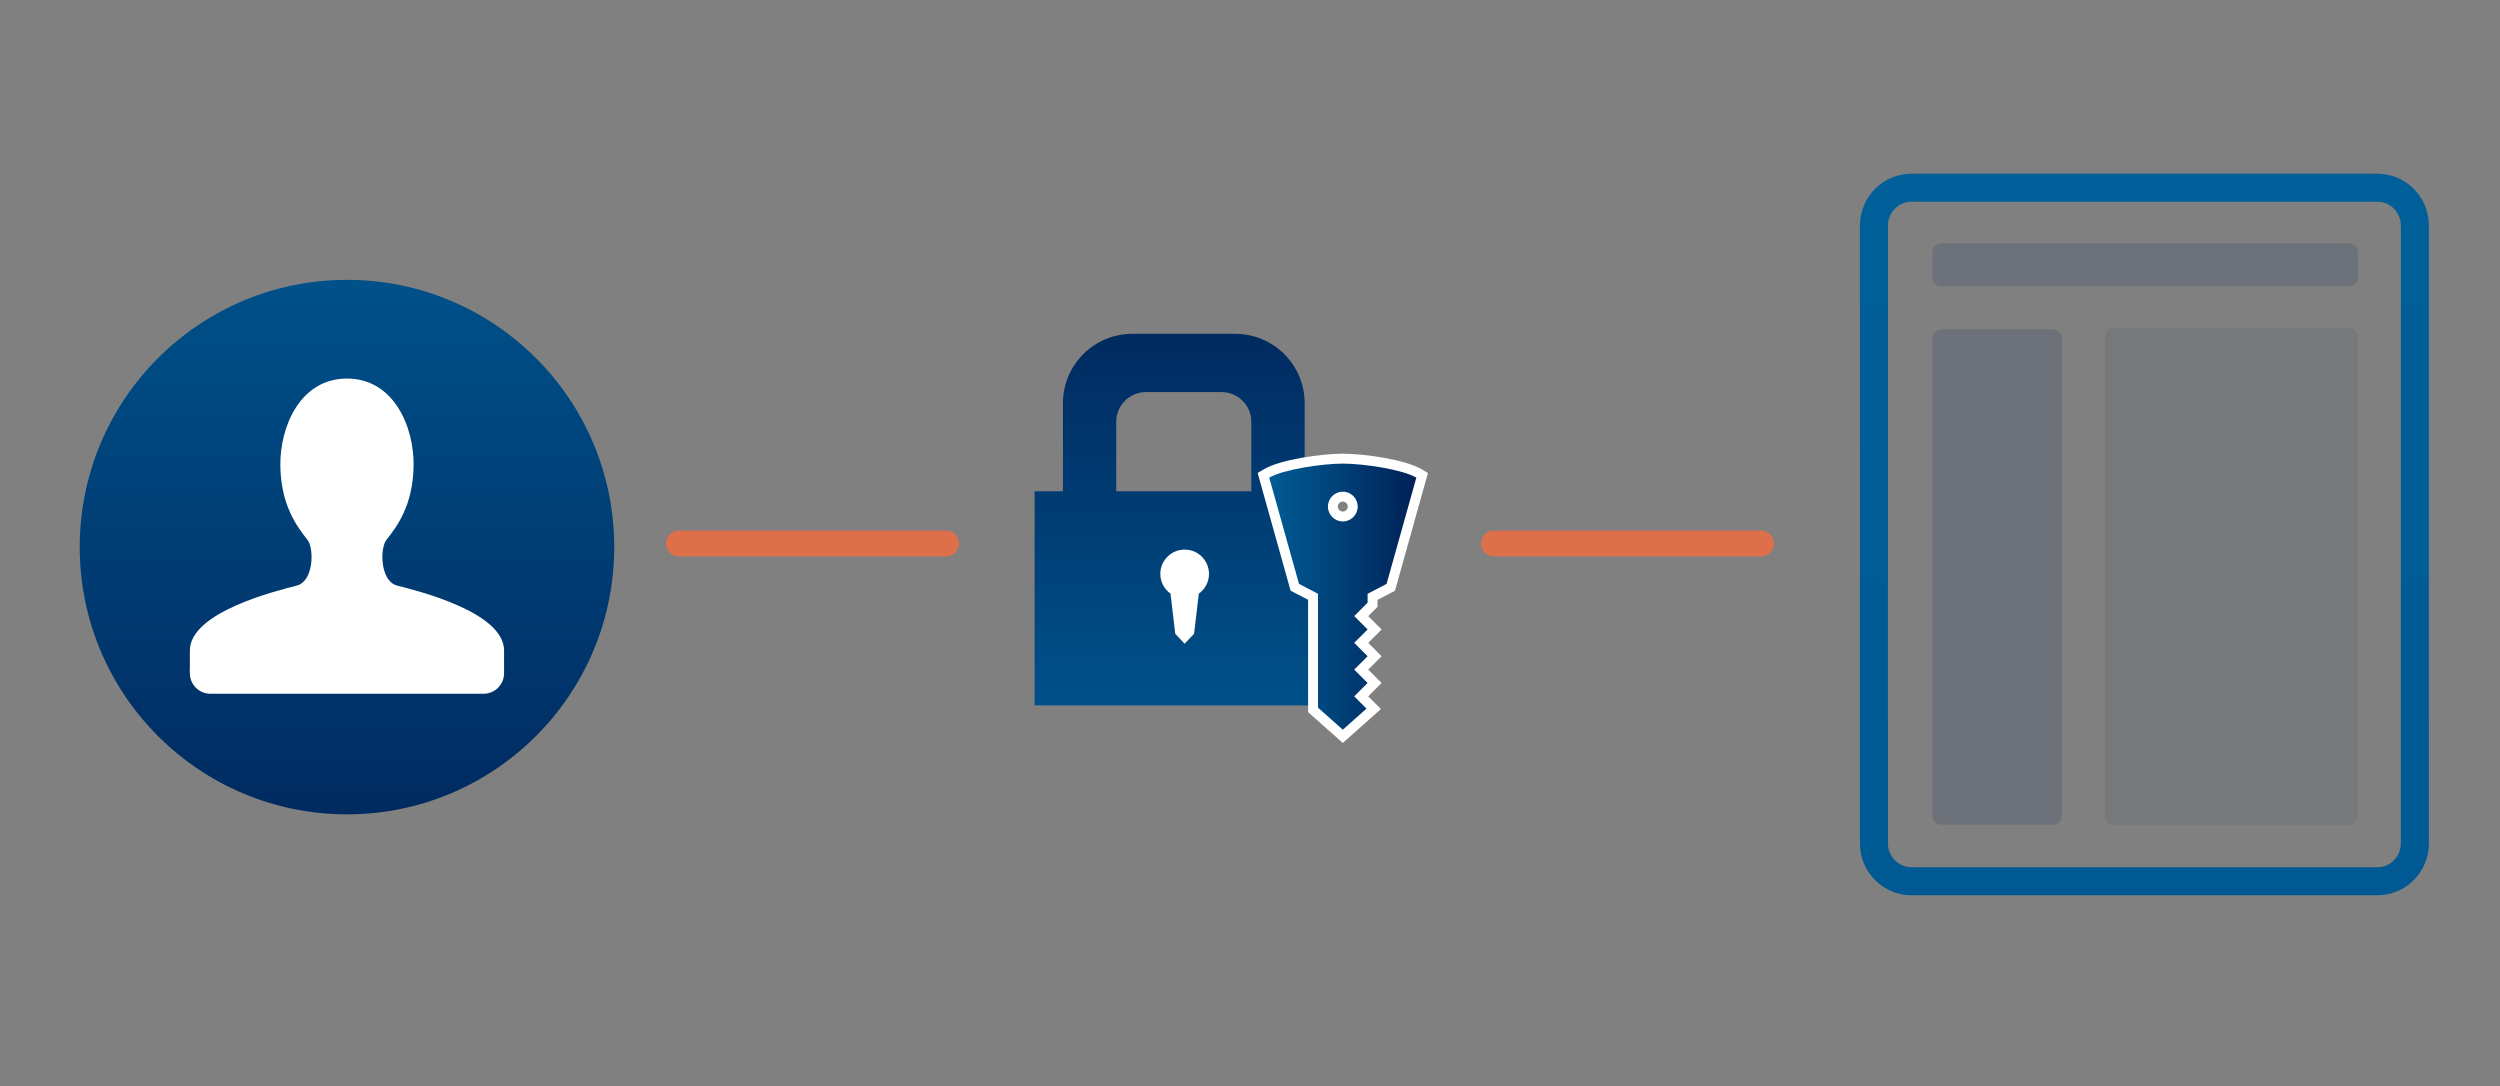 <?xml version="1.0" encoding="utf-8"?>
<!-- Generator: Adobe Illustrator 16.0.0, SVG Export Plug-In . SVG Version: 6.00 Build 0)  -->
<!DOCTYPE svg PUBLIC "-//W3C//DTD SVG 1.1//EN" "http://www.w3.org/Graphics/SVG/1.1/DTD/svg11.dtd">
<svg version="1.1" id="Layer_1" xmlns="http://www.w3.org/2000/svg" xmlns:xlink="http://www.w3.org/1999/xlink" x="0px" y="0px"
	 width="290px" height="126px" viewBox="0 0 290 126" enable-background="new 0 0 290 126" xml:space="preserve">
<rect x="0" y="0" width="290" height="126" fill="#808080" stroke="none"/>
<linearGradient id="SVGID_1_" gradientUnits="userSpaceOnUse" x1="40.249" y1="9.854" x2="40.249" y2="113.307">
	<stop  offset="0" style="stop-color:#005E98"/>
	<stop  offset="1" style="stop-color:#001F54"/>
</linearGradient>
<circle fill="url(#SVGID_1_)" cx="40.25" cy="63.463" r="31.001"/>
<line opacity="0.8" fill="none" stroke="#F36B3E" stroke-width="3" stroke-linecap="round" stroke-linejoin="round" stroke-miterlimit="10" enable-background="new    " x1="78.75" y1="63.046" x2="109.75" y2="63.046"/>
<line opacity="0.8" fill="none" stroke="#F36B3E" stroke-width="3" stroke-linecap="round" stroke-linejoin="round" stroke-miterlimit="10" enable-background="new    " x1="173.297" y1="63.046" x2="204.297" y2="63.046"/>
<linearGradient id="SVGID_2_" gradientUnits="userSpaceOnUse" x1="29.75" y1="101.943" x2="29.75" y2="-169.852" gradientTransform="matrix(1 0 0 -1 219 129.5)">
	<stop  offset="0" style="stop-color:#005E98"/>
	<stop  offset="1" style="stop-color:#004D87"/>
</linearGradient>
<path fill="url(#SVGID_2_)" d="M275.77,23.398c1.506,0,2.73,1.241,2.73,2.767v71.668c0,1.526-1.227,2.768-2.73,2.768h-54.037
	c-1.506,0-2.731-1.241-2.731-2.768V26.166c0-1.526,1.226-2.767,2.731-2.767H275.77 M275.77,20.148h-54.037
	c-3.303,0-5.981,2.694-5.981,6.017v71.668c0,3.324,2.681,6.018,5.981,6.018h54.037c3.301,0,5.98-2.693,5.98-6.018V26.166
	C281.75,22.842,279.07,20.148,275.77,20.148L275.77,20.148z"/>
<path fill="#FFFFFF" d="M46.052,67.922c-1.937-0.499-2.017-4.293-1.221-5.302c1.257-1.592,3.066-4.021,3.146-8.533
	c0.081-4.591-2.309-10.175-7.728-10.175s-7.809,5.584-7.728,10.175c0.08,4.513,1.889,6.941,3.146,8.533
	c0.796,1.009,0.716,4.804-1.221,5.302c-2.426,0.624-12.421,3.084-12.421,7.543c0,1.991,0,2.459,0,2.459h18.224h18.224
	c0,0,0-0.468,0-2.459C58.473,71.006,48.478,68.545,46.052,67.922z"/>
<path fill="#FFFFFF" d="M58.473,78.094c0,1.315-1.067,2.383-2.382,2.383H24.407c-1.315,0-2.382-1.067-2.382-2.383v-0.246
	c0-1.315,1.067-2.383,2.382-2.383h31.684c1.315,0,2.382,1.067,2.382,2.383V78.094z"/>
<linearGradient id="SVGID_3_" gradientUnits="userSpaceOnUse" x1="137.422" y1="97.543" x2="137.422" y2="25.626">
	<stop  offset="0" style="stop-color:#005E98"/>
	<stop  offset="1" style="stop-color:#001F54"/>
</linearGradient>
<path fill="url(#SVGID_3_)" d="M151.339,56.984V46.775c0-4.447-3.606-8.052-8.053-8.052h-11.934c-4.447,0-8.052,3.605-8.052,8.052
	v10.209h-3.285v24.842h34.814V56.984H151.339z M129.482,48.932c0-1.906,1.545-3.451,3.451-3.451h8.771
	c1.906,0,3.451,1.545,3.451,3.451v8.052h-15.673V48.932z"/>
<path fill="#FFFFFF" d="M140.244,66.575c0-1.56-1.264-2.823-2.823-2.823s-2.823,1.264-2.823,2.823c0,0.943,0.468,1.774,1.181,2.287
	l0.552,4.657l1.083,1.15l1.098-1.15l0.552-4.657C139.776,68.35,140.244,67.519,140.244,66.575z"/>
<g>
	<linearGradient id="SVGID_4_" gradientUnits="userSpaceOnUse" x1="146.56" y1="69.308" x2="164.97" y2="69.308">
		<stop  offset="0" style="stop-color:#005E98"/>
		<stop  offset="1" style="stop-color:#001F54"/>
	</linearGradient>
	<path fill="url(#SVGID_4_)" d="M152.313,82.343V69.229l-2.117-1.105l-3.636-12.989l0.382-0.224
		c1.759-1.034,6.399-1.702,8.821-1.707c2.426,0.005,7.067,0.673,8.825,1.707l0.381,0.225l-3.64,12.989l-2.114,1.104v0.922
		l-1.313,1.315l1.552,1.552l-1.551,1.551l1.551,1.553l-1.551,1.551l1.551,1.553l-1.551,1.551l1.446,1.448l-3.585,3.188
		L152.313,82.343z M155.765,57.611c-0.635,0-1.15,0.517-1.15,1.151c0,0.634,0.516,1.15,1.15,1.15c0.634,0,1.151-0.516,1.152-1.151
		C156.916,58.128,156.398,57.611,155.765,57.611z"/>
	<path fill="#FFFFFF" d="M155.765,53.778c2.431,0.005,6.927,0.683,8.532,1.627l-3.453,12.324l-2.203,1.15v1.032l-1.551,1.554
		l1.551,1.552l-1.551,1.551l1.551,1.553l-1.551,1.55l1.551,1.554l-1.551,1.551l1.422,1.424l-2.747,2.443l-2.876-2.558V68.88
		l-2.206-1.151l-3.449-12.323C148.84,54.461,153.334,53.784,155.765,53.778 M155.765,60.488c0.952,0,1.726-0.773,1.728-1.725
		c-0.002-0.954-0.775-1.727-1.728-1.727c-0.953,0-1.726,0.772-1.726,1.727C154.039,59.715,154.812,60.488,155.765,60.488
		 M155.768,52.628h-0.003h-0.003c-2.545,0.006-7.243,0.688-9.111,1.786l-0.764,0.449l0.239,0.853l3.449,12.323l0.134,0.479
		l0.441,0.23l1.588,0.829v12.508v0.517l0.386,0.343L155,85.502l0.765,0.68l0.765-0.68l2.747-2.443l0.91-0.81l-0.86-0.862l-0.61-0.61
		l0.738-0.738l0.812-0.812l-0.812-0.813l-0.739-0.74l0.738-0.737l0.813-0.812l-0.813-0.813l-0.738-0.739l0.738-0.738l0.813-0.813
		l-0.813-0.813l-0.738-0.739l0.739-0.74l0.336-0.337v-0.476v-0.335l1.585-0.828l0.441-0.23l0.134-0.479l3.453-12.324l0.239-0.853
		l-0.764-0.449C163.013,53.316,158.313,52.634,155.768,52.628L155.768,52.628z M155.765,59.337c-0.317,0-0.575-0.258-0.575-0.575
		c0-0.318,0.258-0.576,0.575-0.576s0.576,0.259,0.577,0.579C156.341,59.079,156.082,59.337,155.765,59.337L155.765,59.337z"/>
</g>
<path opacity="0.15" fill="#001F54" enable-background="new    " d="M273.5,32.208c0,0.553-0.446,1-1,1h-47.333
	c-0.552,0-1-0.447-1-1v-3c0-0.553,0.448-1,1-1H272.5c0.554,0,1,0.447,1,1V32.208L273.5,32.208z"/>
<path opacity="0.15" fill="#001F54" enable-background="new    " d="M239.167,94.667c0,0.553-0.448,1-1,1h-13c-0.552,0-1-0.447-1-1
	V39.208c0-0.553,0.448-1,1-1h13c0.552,0,1,0.447,1,1V94.667z"/>
<path opacity="0.08" fill="#001F54" enable-background="new    " d="M244.167,39.085c0-0.553,0.446-1,1-1H272.5c0.554,0,1,0.447,1,1
	v55.582c0,0.553-0.446,1-1,1h-27.333c-0.554,0-1-0.447-1-1V39.085z"/>
</svg>
